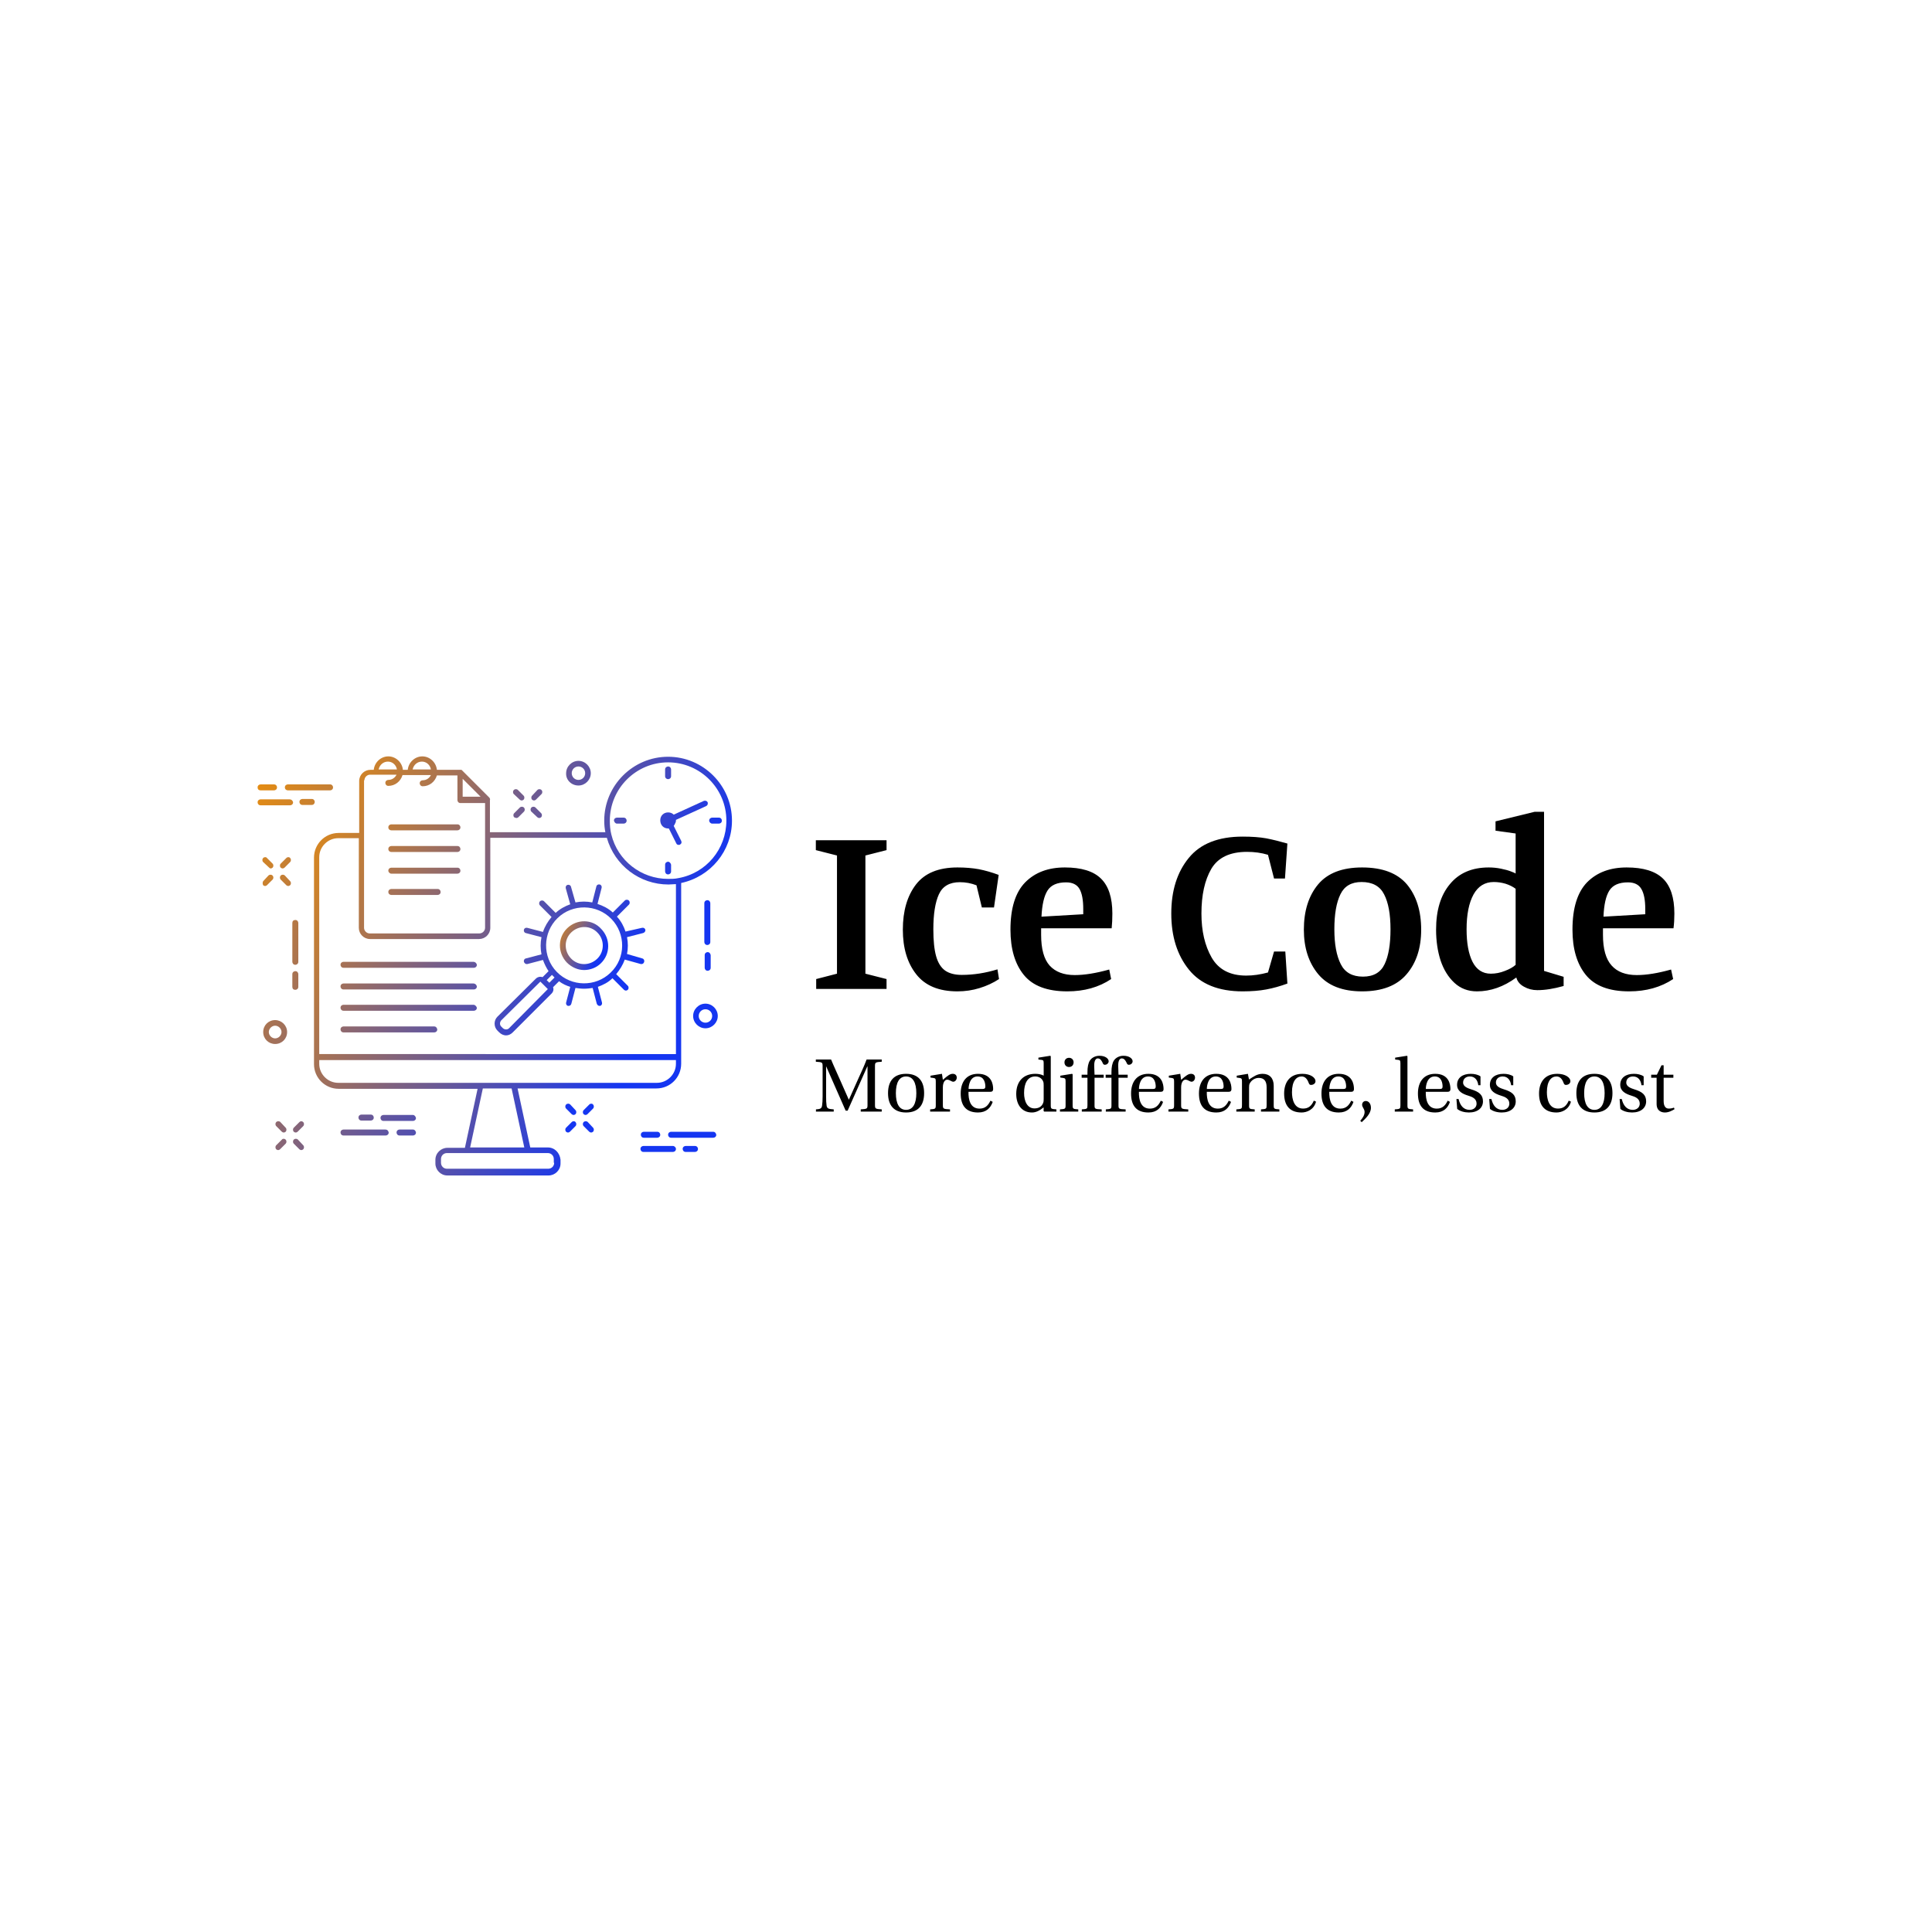<svg data-v-fde0c5aa="" xmlns="http://www.w3.org/2000/svg" viewBox="0 0 300 300" class="iconLeftSlogan"><!----><defs data-v-fde0c5aa=""><!----></defs><rect data-v-fde0c5aa="" fill="transparent" x="0" y="0" width="300px" height="300px" class="logo-background-square"></rect><defs data-v-fde0c5aa=""><!----></defs><g data-v-fde0c5aa="" id="d1022300-f98b-4e8b-83a2-3d0152dcea25" fill="#000000" transform="matrix(2.691,0,0,2.691,125.338,116.641)"><path d="M4.58 13.72L0.52 13.72L0.52 13.15L1.72 12.84L1.72 6.02L0.50 5.71L0.50 5.14L4.58 5.14L4.58 5.71L3.36 6.02L3.36 12.84L4.58 13.15L4.58 13.72ZM8.67 13.86L8.67 13.86Q7.06 13.86 6.29 12.87L6.29 12.87L6.29 12.87Q5.52 11.89 5.52 10.30L5.52 10.30L5.52 10.30Q5.52 8.68 6.28 7.69L6.28 7.69L6.28 7.69Q7.04 6.71 8.67 6.71L8.67 6.71L8.67 6.71Q9.34 6.71 9.90 6.81L9.90 6.81L9.90 6.81Q10.46 6.92 11.05 7.14L11.05 7.14L10.78 9.02L10.08 9.02L9.77 7.74L9.77 7.74Q9.31 7.56 8.81 7.56L8.81 7.56L8.81 7.56Q7.92 7.56 7.60 8.26L7.60 8.26L7.60 8.26Q7.28 8.96 7.28 10.28L7.28 10.28L7.28 10.28Q7.28 11.26 7.44 11.83L7.44 11.83L7.44 11.83Q7.60 12.40 7.96 12.66L7.96 12.66L7.96 12.66Q8.32 12.91 8.92 12.91L8.92 12.91L8.92 12.91Q9.94 12.91 10.98 12.59L10.98 12.59L11.07 13.15L11.07 13.15Q10.57 13.48 9.95 13.67L9.95 13.67L9.95 13.67Q9.34 13.86 8.67 13.86L8.67 13.86ZM15.01 13.86L15.01 13.86Q13.27 13.86 12.50 12.91L12.50 12.91L12.50 12.91Q11.73 11.96 11.73 10.30L11.73 10.30L11.73 10.30Q11.73 8.44 12.58 7.57L12.58 7.57L12.58 7.57Q13.43 6.71 14.87 6.71L14.87 6.71L14.87 6.71Q16.30 6.71 16.95 7.35L16.95 7.35L16.95 7.35Q17.61 7.99 17.61 9.37L17.61 9.37L17.61 9.37Q17.61 9.84 17.57 10.22L17.57 10.22L13.50 10.22L13.50 10.60L13.50 10.60Q13.50 11.82 13.99 12.37L13.99 12.37L13.99 12.37Q14.49 12.92 15.44 12.92L15.44 12.92L15.44 12.92Q16.28 12.92 17.43 12.60L17.43 12.60L17.54 13.15L17.54 13.15Q16.48 13.86 15.01 13.86L15.01 13.86ZM13.52 9.55L15.93 9.41L15.93 9.10L15.93 9.10Q15.93 8.34 15.72 7.96L15.72 7.96L15.72 7.96Q15.50 7.57 14.94 7.57L14.94 7.57L14.94 7.57Q14.17 7.57 13.87 8.04L13.87 8.04L13.87 8.04Q13.57 8.51 13.52 9.55L13.52 9.55ZM27.71 13.41L27.71 13.41Q27.08 13.64 26.49 13.75L26.49 13.75L26.49 13.75Q25.90 13.86 25.13 13.86L25.13 13.86L25.13 13.86Q23.04 13.86 22.03 12.61L22.03 12.61L22.03 12.61Q21.01 11.35 21.01 9.37L21.01 9.37L21.01 9.37Q21.01 7.39 22.02 6.16L22.02 6.16L22.02 6.16Q23.02 4.93 25.13 4.93L25.13 4.93L25.13 4.93Q25.93 4.93 26.49 5.03L26.49 5.03L26.49 5.03Q27.05 5.14 27.71 5.33L27.71 5.33L27.57 7.35L26.94 7.35L26.59 5.98L26.59 5.98Q26.03 5.81 25.38 5.81L25.38 5.81L25.38 5.81Q23.90 5.81 23.32 6.79L23.32 6.79L23.32 6.79Q22.75 7.77 22.75 9.37L22.75 9.37L22.75 9.37Q22.75 10.88 23.34 11.91L23.34 11.91L23.34 11.91Q23.94 12.95 25.33 12.95L25.33 12.95L25.33 12.95Q25.94 12.95 26.59 12.77L26.59 12.77L26.94 11.56L27.59 11.56L27.71 13.41ZM32.02 6.71L32.02 6.71Q33.78 6.71 34.61 7.69L34.61 7.69L34.61 7.69Q35.43 8.68 35.43 10.30L35.43 10.30L35.43 10.30Q35.43 11.89 34.59 12.87L34.59 12.87L34.59 12.87Q33.75 13.86 32.02 13.86L32.02 13.86L32.02 13.86Q30.32 13.86 29.49 12.87L29.49 12.87L29.49 12.87Q28.66 11.87 28.66 10.30L28.66 10.30L28.66 10.30Q28.66 8.68 29.48 7.69L29.48 7.69L29.48 7.69Q30.30 6.71 32.02 6.71L32.02 6.71ZM33.66 10.28L33.66 10.28Q33.66 8.97 33.29 8.26L33.29 8.26L33.29 8.26Q32.93 7.55 31.99 7.55L31.99 7.55L31.99 7.55Q31.11 7.55 30.77 8.26L30.77 8.26L30.77 8.26Q30.42 8.97 30.42 10.28L30.42 10.28L30.42 10.28Q30.42 11.56 30.79 12.29L30.79 12.29L30.79 12.29Q31.15 13.01 32.07 13.01L32.07 13.01L32.07 13.01Q32.98 13.01 33.32 12.29L33.32 12.29L33.32 12.29Q33.66 11.58 33.66 10.28L33.66 10.28ZM40.92 13.06L40.92 13.06Q39.83 13.86 38.65 13.86L38.65 13.86L38.65 13.86Q37.88 13.86 37.35 13.37L37.35 13.37L37.35 13.37Q36.82 12.88 36.55 12.08L36.55 12.08L36.55 12.08Q36.29 11.27 36.29 10.30L36.29 10.30L36.29 10.30Q36.29 8.62 37.09 7.67L37.09 7.67L37.09 7.67Q37.88 6.71 39.33 6.71L39.33 6.71L39.33 6.71Q39.69 6.71 40.03 6.78L40.03 6.78L40.03 6.78Q40.38 6.85 40.61 6.94L40.61 6.94L40.61 6.94Q40.85 7.03 40.88 7.06L40.88 7.06L40.88 4.75L39.72 4.59L39.72 4.05L41.97 3.50L42.52 3.50L42.52 12.68L43.65 13.02L43.65 13.55L43.65 13.55Q42.80 13.79 42.13 13.79L42.13 13.79L42.13 13.79Q41.71 13.79 41.36 13.59L41.36 13.59L41.36 13.59Q41.01 13.40 40.92 13.06L40.92 13.06ZM39.45 12.84L39.45 12.84Q39.86 12.84 40.26 12.68L40.26 12.68L40.26 12.68Q40.66 12.53 40.88 12.33L40.88 12.33L40.88 7.94L40.88 7.94Q40.64 7.76 40.30 7.65L40.30 7.65L40.30 7.65Q39.96 7.55 39.62 7.55L39.62 7.55L39.62 7.55Q38.85 7.55 38.45 8.27L38.45 8.27L38.45 8.27Q38.05 9.00 38.05 10.28L38.05 10.28L38.05 10.28Q38.05 11.47 38.39 12.15L38.39 12.15L38.39 12.15Q38.74 12.84 39.45 12.84L39.45 12.84ZM47.43 13.86L47.43 13.86Q45.70 13.86 44.93 12.91L44.93 12.91L44.93 12.91Q44.16 11.96 44.16 10.30L44.16 10.30L44.16 10.30Q44.16 8.44 45.00 7.57L45.00 7.57L45.00 7.57Q45.85 6.71 47.29 6.71L47.29 6.71L47.29 6.71Q48.72 6.71 49.38 7.35L49.38 7.35L49.38 7.35Q50.04 7.99 50.04 9.37L50.04 9.37L50.04 9.37Q50.04 9.84 49.99 10.22L49.99 10.22L45.92 10.22L45.92 10.60L45.92 10.60Q45.92 11.82 46.42 12.37L46.42 12.37L46.42 12.37Q46.91 12.92 47.87 12.92L47.87 12.92L47.87 12.92Q48.71 12.92 49.85 12.60L49.85 12.60L49.97 13.15L49.97 13.15Q48.90 13.86 47.43 13.86L47.43 13.86ZM45.95 9.55L48.36 9.41L48.36 9.10L48.36 9.10Q48.36 8.34 48.14 7.96L48.14 7.96L48.14 7.96Q47.92 7.57 47.36 7.57L47.36 7.57L47.36 7.57Q46.59 7.57 46.29 8.04L46.29 8.04L46.29 8.04Q45.99 8.51 45.95 9.55L45.95 9.55Z"></path></g><defs data-v-fde0c5aa=""><linearGradient data-v-fde0c5aa="" gradientTransform="rotate(25)" id="0189be50-e1e1-4e80-856d-93306cda4c78" x1="0%" y1="0%" x2="100%" y2="0%"><stop data-v-fde0c5aa="" offset="0%" stop-color="#E98E0D" stop-opacity="1"></stop><stop data-v-fde0c5aa="" offset="100%" stop-color="#1536F1" stop-opacity="1"></stop></linearGradient></defs><g data-v-fde0c5aa="" id="a4b1700d-f5bd-4430-add1-41976ac97ab3" stroke="none" fill="url(#0189be50-e1e1-4e80-856d-93306cda4c78)" transform="matrix(0.58,0,0,0.58,39.71,112.752)"><path d="M9.8 52.7v10.4c0 .4.3.8.8.8.4 0 .8-.3.8-.8V52.7c0-.4-.3-.8-.8-.8s-.8.3-.8.8zM10.6 70.6c.4 0 .8-.3.8-.8v-3.4c0-.4-.3-.8-.8-.8-.4 0-.8.3-.8.8v3.4c0 .5.3.8.8.8zM121.7 47.4c0-.4-.3-.8-.8-.8-.4 0-.8.3-.8.8v10.4c0 .4.3.8.8.8.4 0 .8-.3.8-.8V47.4zM121 60.5c-.4 0-.8.3-.8.8v3.4c0 .4.3.8.8.8.4 0 .8-.3.8-.8v-3.4c-.1-.5-.4-.8-.8-.8zM6.6 106c-.3-.3-.8-.3-1.1 0-.3.3-.3.8 0 1.1l1.5 1.5c.1.1.3.2.5.2s.4-.1.5-.2c.3-.3.3-.8 0-1.1L6.6 106zM11.3 110.7c-.3-.3-.8-.3-1.1 0-.3.3-.3.8 0 1.1l1.5 1.5c.1.1.3.2.5.2s.4-.1.5-.2c.3-.3.3-.8 0-1.1l-1.4-1.5zM7 110.7l-1.5 1.5c-.3.3-.3.8 0 1.1.1.1.3.2.5.2s.4-.1.5-.2l1.5-1.5c.3-.3.3-.8 0-1.1-.3-.3-.8-.3-1 0zM11.7 106l-1.5 1.5c-.3.3-.3.8 0 1.1.1.1.3.2.5.2s.4-.1.5-.2l1.5-1.5c.3-.3.3-.8 0-1.1-.3-.3-.7-.3-1 0zM84.2 101.3c-.3-.3-.8-.3-1.1 0-.3.3-.3.8 0 1.1l1.5 1.5c.1.1.3.2.5.2s.4-.1.5-.2c.3-.3.3-.8 0-1.1l-1.4-1.5zM88.9 106c-.3-.3-.8-.3-1.1 0-.3.3-.3.8 0 1.1l1.5 1.5c.1.1.3.2.5.2s.4-.1.5-.2c.3-.3.3-.8 0-1.1l-1.4-1.5zM84.6 106l-1.5 1.5c-.3.3-.3.8 0 1.1.1.1.3.2.5.2s.4-.1.5-.2l1.5-1.5c.3-.3.3-.8 0-1.1-.2-.3-.7-.3-1 0zM89.3 101.3l-1.5 1.5c-.3.3-.3.8 0 1.1.1.1.3.2.5.2s.4-.1.5-.2l1.5-1.5c.3-.3.3-.8 0-1.1-.2-.3-.7-.3-1 0zM70.7 19.7c.1.1.3.2.5.2s.4-.1.5-.2c.3-.3.3-.8 0-1.1l-1.5-1.5c-.3-.3-.8-.3-1.1 0-.3.3-.3.8 0 1.1l1.6 1.5zM75.4 24.4c.1.1.3.2.5.2s.4-.1.5-.2c.3-.3.3-.8 0-1.1l-1.5-1.5c-.3-.3-.8-.3-1.1 0-.3.3-.3.8 0 1.1l1.6 1.5zM69.8 24.6c.2 0 .4-.1.5-.2l1.5-1.5c.3-.3.3-.8 0-1.1-.3-.3-.8-.3-1.1 0l-1.5 1.5c-.3.3-.3.8 0 1.1.2.1.4.2.6.2zM74.5 19.9c.2 0 .4-.1.5-.2l1.5-1.5c.3-.3.3-.8 0-1.1-.3-.3-.8-.3-1.1 0L74 18.6c-.3.3-.3.8 0 1.1.1.1.3.2.5.2zM3.5 37.8c.2.2.3.3.5.3s.4-.1.5-.2c.3-.3.3-.8 0-1.1L3 35.3c-.2-.3-.7-.3-1 0-.3.3-.3.8 0 1.1l1.5 1.4zM7.8 40c-.3-.3-.8-.3-1.1 0-.3.3-.3.8 0 1.1l1.5 1.5c.1.1.3.2.5.2s.4-.1.5-.2c.3-.3.3-.8 0-1.1L7.8 40zM2 42.6c.1.1.3.2.5.2s.4-.1.5-.2l1.5-1.5c.3-.3.3-.8 0-1.1-.3-.3-.8-.3-1.1 0L2 41.5c-.2.3-.2.8 0 1.1zM8.2 35.3l-1.5 1.5c-.3.3-.3.8 0 1.1.1.1.3.2.5.2s.4-.1.5-.2l1.5-1.5c.3-.3.3-.8 0-1.1-.2-.3-.7-.3-1 0zM120.4 74.3c-1.8 0-3.3 1.5-3.3 3.3 0 1.8 1.5 3.3 3.3 3.3 1.8 0 3.3-1.5 3.3-3.3 0-1.8-1.5-3.3-3.3-3.3zm0 5.1c-1 0-1.8-.8-1.8-1.8s.8-1.8 1.8-1.8 1.8.8 1.8 1.8-.8 1.8-1.8 1.8zM86.4 15.9c1.8 0 3.3-1.5 3.3-3.3 0-1.8-1.5-3.3-3.3-3.3-1.8 0-3.3 1.5-3.3 3.3-.1 1.8 1.4 3.3 3.3 3.3zm0-5.1c1 0 1.8.8 1.8 1.8s-.8 1.8-1.8 1.8-1.8-.8-1.8-1.8.8-1.8 1.8-1.8zM5.2 78.7c-1.8 0-3.2 1.4-3.2 3.2s1.4 3.2 3.2 3.2c1.8 0 3.2-1.4 3.2-3.2s-1.5-3.2-3.2-3.2zm0 4.9c-.9 0-1.7-.8-1.7-1.7 0-.9.8-1.7 1.7-1.7.9 0 1.7.8 1.7 1.7 0 .9-.8 1.7-1.7 1.7zM122.5 108.6h-11.3c-.4 0-.8.3-.8.8 0 .4.3.8.8.8h11.3c.4 0 .8-.3.8-.8-.1-.5-.4-.8-.8-.8zM103.9 108.6c-.4 0-.8.3-.8.8 0 .4.3.8.8.8h3.6c.4 0 .8-.3.8-.8 0-.4-.3-.8-.8-.8h-3.6zM111.7 112.4h-7.9c-.4 0-.8.3-.8.8 0 .4.3.8.8.8h7.9c.4 0 .8-.3.8-.8 0-.4-.4-.8-.8-.8zM117.6 112.4h-2.5c-.4 0-.8.3-.8.8 0 .4.3.8.8.8h2.5c.4 0 .8-.3.8-.8 0-.4-.3-.8-.8-.8zM8.6 17.2h11.3c.4 0 .8-.3.8-.8 0-.4-.3-.8-.8-.8H8.6c-.4 0-.8.3-.8.8s.4.8.8.8zM1.3 17.2h3.6c.4 0 .8-.3.8-.8 0-.4-.3-.8-.8-.8H1.3c-.4 0-.8.3-.8.8s.3.8.8.8zM9.1 19.6H1.3c-.4 0-.8.3-.8.8 0 .4.3.8.8.8h7.9c.4 0 .8-.3.8-.8-.1-.5-.5-.8-.9-.8zM15.8 20.3c0-.4-.3-.8-.8-.8h-2.5c-.4 0-.8.3-.8.8 0 .4.3.8.8.8H15c.5 0 .8-.4.8-.8zM34.7 108H23.5c-.4 0-.8.3-.8.8 0 .4.3.8.8.8h11.3c.4 0 .8-.3.8-.8-.1-.5-.4-.8-.9-.8zM42.1 108h-3.6c-.4 0-.8.3-.8.8 0 .4.3.8.8.8h3.6c.4 0 .8-.3.8-.8-.1-.5-.4-.8-.8-.8zM42.1 104.1h-7.9c-.4 0-.8.3-.8.8 0 .4.3.8.8.8h7.9c.4 0 .8-.3.8-.8-.1-.4-.4-.8-.8-.8zM30.8 105.6c.4 0 .8-.3.8-.8 0-.4-.3-.8-.8-.8h-2.5c-.4 0-.8.3-.8.8 0 .4.3.8.8.8h2.5z"></path><path d="M78.2 112.8h-4.7L70.1 97h37.2c3.7 0 6.6-3 6.6-6.6V42c7.9-1.7 13.6-8.6 13.6-16.7 0-9.4-7.7-17.1-17.1-17.1-9.4 0-17.1 7.7-17.1 17.1 0 1.1.1 2.1.3 3.1H62.7v-8.5-.1c.1-.2 0-.5-.2-.7l-7.3-7.3c-.1-.1-.1-.1-.2-.1h-6.5c-.2-2-1.9-3.6-3.9-3.6s-3.7 1.6-3.9 3.6h-1.3c-.2-2-1.9-3.6-3.9-3.6s-3.7 1.6-3.9 3.6h-.9c-1.6 0-3 1.3-3 3v13.9h-5.5c-3.7 0-6.6 3-6.6 6.6v55.3c0 3.7 3 6.6 6.6 6.6h37.2L56 112.9h-4.7c-1.7 0-3.2 1.4-3.2 3.2v1c0 1.7 1.4 3.2 3.2 3.2h27.1c1.7 0 3.2-1.4 3.2-3.2v-1c-.2-1.9-1.6-3.3-3.4-3.3zM110.4 9.7c8.6 0 15.6 7 15.6 15.6 0 7.6-5.4 14.1-12.9 15.4-.9.2-1.8.2-2.7.2-7.2 0-13.5-4.9-15.2-11.9-.3-1.2-.4-2.4-.4-3.7 0-8.6 7-15.6 15.6-15.6zm-55 4.4l4.8 4.8h-4.8v-4.8zM44.5 9.5c1.2 0 2.2.9 2.4 2.1H42c.3-1.3 1.3-2.1 2.5-2.1zm-9.1 0c1.2 0 2.2.9 2.4 2.1h-4.9c.3-1.3 1.3-2.1 2.5-2.1zm-6.3 5c0-.8.7-1.5 1.5-1.5h7.1c-.4.8-1.2 1.4-2.2 1.4-.4 0-.8.3-.8.8 0 .4.3.8.8.8 1.8 0 3.3-1.2 3.8-2.9h7.6c-.4.8-1.2 1.4-2.2 1.4-.4 0-.8.3-.8.8 0 .4.3.8.8.8 1.8 0 3.3-1.2 3.8-2.9H54v6.6c0 .4.3.8.8.8h6.6V54c0 .8-.7 1.5-1.5 1.5H30.5c-.8 0-1.5-.7-1.5-1.5V14.5zM17 35.1c0-2.8 2.3-5.1 5.1-5.1h5.5v24c0 1.6 1.3 3 3 3h29.2c1.6 0 3-1.3 3-3V29.9H94c2.1 7.4 8.8 12.5 16.5 12.5.7 0 1.3-.1 2-.1v45.5H17V35.1zm5.1 60.4c-2.8 0-5.1-2.3-5.1-5.1v-1h95.5v1c0 2.8-2.3 5.1-5.1 5.1H22.1zM60.8 97h7.7l3.4 15.8H57.4L60.8 97zm19.1 19.9c0 .9-.7 1.6-1.6 1.6H51.2c-.9 0-1.6-.7-1.6-1.6v-1c0-.9.7-1.6 1.6-1.6h27c.9 0 1.6.7 1.6 1.6v1z"></path><path d="M83.4 54.1c-2.6 2.5-2.6 6.6-.1 9.2 1.3 1.3 3 2 4.6 2 1.6 0 3.3-.6 4.5-1.8 2.6-2.5 2.6-6.6.1-9.2-2.4-2.7-6.5-2.7-9.1-.2zm8 8.2c-2 1.9-5.1 1.9-7-.1-1.9-2-1.9-5.1.1-7 2-1.9 5.1-1.9 7 .1 1.9 1.9 1.9 5.1-.1 7z"></path><path d="M104.3 54.5c-.1-.4-.5-.6-.9-.5L99 55c-.5-1.5-1.2-2.8-2.3-4l3.2-3.2c.3-.3.3-.8 0-1.1-.3-.3-.8-.3-1.1 0l-3.2 3.2c-1.2-1.1-2.6-1.8-4.1-2.3l1.1-4.3c.1-.4-.1-.8-.5-.9-.4-.1-.8.1-.9.5l-1.1 4.3c-1.5-.3-3-.3-4.5 0L84.4 43c-.1-.4-.5-.6-.9-.5-.4.1-.6.5-.5.9l1.2 4.3c-1.4.5-2.7 1.2-3.9 2.3l-3.1-3.1c-.3-.3-.8-.3-1.1 0-.3.3-.3.8 0 1.1l3.1 3.1c-1 1.2-1.8 2.5-2.3 4L72.7 54c-.4-.1-.8.1-.9.5-.1.4.1.8.5.9l4.2 1.1c-.3 1.5-.3 3.1 0 4.6l-4.2 1.1c-.4.1-.6.5-.5.9.1.3.4.6.7.6h.2l4.2-1.1c.4 1.1.9 2.1 1.5 3l-1.6 1.6c-.6-.2-1.2-.1-1.7.3L64.7 77.8c-1 1-1 2.7 0 3.7l.5.5c.5.5 1.2.8 1.8.8.7 0 1.3-.3 1.8-.8l10.4-10.4c.3-.3.5-.7.5-1.1 0-.2 0-.4-.1-.6l1.6-1.6c.9.7 2 1.2 3 1.5L83.1 74c-.1.4.1.8.5.9h.2c.3 0 .6-.2.7-.6l1.1-4.2c.7.1 1.5.2 2.3.2.8 0 1.6-.1 2.3-.2l1.1 4.2c.1.3.4.6.7.6h.2c.4-.1.6-.5.5-.9l-1.1-4.2c1.4-.5 2.8-1.2 3.9-2.3l3.1 3.1c.1.1.3.2.5.2s.4-.1.5-.2c.3-.3.3-.8 0-1.1l-3.1-3.1c1-1.2 1.8-2.5 2.3-3.9l4.3 1.2h.2c.3 0 .6-.2.7-.6.1-.4-.1-.8-.5-.9L99.4 61c.3-1.5.3-3 0-4.5l4.3-1.1c.4-.1.7-.5.6-.9zM67.8 80.9c-.4.4-1.1.4-1.6 0l-.5-.5c-.4-.4-.4-1.1 0-1.6l10.5-10.4 2 2-10.4 10.5zm10.8-12.2l-.7-.7 1.4-1.4.7.7-1.4 1.4zM95 66c-4 3.9-10.5 3.8-14.4-.2-3.9-4-3.8-10.5.2-14.4 4-3.9 10.5-3.8 14.4.2 3.9 4 3.9 10.5-.2 14.4zM110.4 27.4h.2l2 4c.1.3.4.4.7.4.1 0 .2 0 .3-.1.4-.2.5-.6.3-1l-2-4 .1-.1c0-.1.1-.1.1-.2.1-.1.1-.2.2-.4 0-.1.1-.1.1-.2.1-.2.1-.4.1-.6v-.1l8.1-3.7c.4-.2.5-.6.4-1-.2-.4-.6-.5-1-.4l-8.1 3.7c-.4-.4-.9-.6-1.5-.6-1.2 0-2.1.9-2.1 2.1 0 1.3.9 2.2 2.1 2.2zM110.4 14.2c.4 0 .8-.3.8-.8v-1.8c0-.4-.3-.8-.8-.8-.4 0-.8.3-.8.8v1.8c0 .5.4.8.8.8zM96.7 26.1h1.8c.4 0 .8-.3.8-.8 0-.4-.3-.8-.8-.8h-1.8c-.4 0-.8.3-.8.8.1.4.4.8.8.8zM110.4 36.3c-.4 0-.8.3-.8.8v1.8c0 .4.3.8.8.8.4 0 .8-.3.8-.8v-1.8c-.1-.4-.4-.8-.8-.8zM122.2 26.1h1.8c.4 0 .8-.3.8-.8 0-.4-.3-.8-.8-.8h-1.8c-.4 0-.8.3-.8.8 0 .4.4.8.8.8zM58.3 63.1H23.5c-.4 0-.8.3-.8.8 0 .4.3.8.8.8h34.9c.4 0 .8-.3.8-.8-.1-.5-.5-.8-.9-.8zM58.3 68.9H23.5c-.4 0-.8.3-.8.8 0 .4.3.8.8.8h34.9c.4 0 .8-.3.8-.8-.1-.5-.5-.8-.9-.8zM58.3 74.6H23.5c-.4 0-.8.3-.8.8 0 .4.3.8.8.8h34.9c.4 0 .8-.3.8-.8-.1-.4-.5-.8-.9-.8zM47.8 80.4H23.5c-.4 0-.8.3-.8.8 0 .4.3.8.8.8h24.3c.4 0 .8-.3.8-.8-.1-.5-.4-.8-.8-.8zM36.3 27.9H54c.4 0 .8-.3.8-.8 0-.4-.3-.8-.8-.8H36.3c-.4 0-.8.3-.8.8s.4.8.8.8zM36.3 33.7H54c.4 0 .8-.3.8-.8 0-.4-.3-.8-.8-.8H36.3c-.4 0-.8.3-.8.8s.4.8.8.8zM36.3 39.5H54c.4 0 .8-.3.8-.8 0-.4-.3-.8-.8-.8H36.3c-.4 0-.8.3-.8.8 0 .4.4.8.8.8zM36.3 45.2h12.4c.4 0 .8-.3.8-.8 0-.4-.3-.8-.8-.8H36.3c-.4 0-.8.3-.8.8s.4.8.8.8z"></path></g><defs data-v-fde0c5aa=""><!----></defs><g data-v-fde0c5aa="" id="098aaff9-6424-4d00-ad52-dad52827cdbf" fill="#000000" transform="matrix(0.834,0,0,0.834,126.3,163.848)"><path d="M0.48 10.50L3.79 10.50L3.79 10.09C2.88 10.02 2.55 9.98 2.46 9.39C2.39 8.93 2.37 8.40 2.37 7.66L2.37 2.10L2.39 2.10L6.01 10.33L6.38 10.33L10.04 2.10L10.08 2.10L10.08 9.20C10.08 9.98 10.05 10.01 8.82 10.09L8.82 10.50L12.73 10.50L12.73 10.09C11.51 10.01 11.47 9.98 11.47 9.20L11.47 2.11C11.47 1.33 11.51 1.30 12.73 1.22L12.73 0.81L9.91 0.81C9.44 2.06 8.86 3.29 8.30 4.52L6.62 8.27L6.59 8.27L4.94 4.54C4.40 3.29 3.81 2.06 3.30 0.81L0.46 0.81L0.46 1.22C1.69 1.30 1.72 1.33 1.72 2.11L1.72 7.66C1.72 8.40 1.69 8.93 1.62 9.39C1.54 9.98 1.20 10.04 0.48 10.09ZM13.90 7.07C13.90 9.34 15.01 10.67 17.26 10.67C19.52 10.67 20.62 9.34 20.62 7.07C20.62 4.80 19.52 3.47 17.26 3.47C15.01 3.47 13.90 4.80 13.90 7.07ZM15.36 7.07C15.36 5.14 15.97 3.96 17.26 3.96C18.55 3.96 19.17 5.14 19.17 7.07C19.17 9.00 18.55 10.18 17.26 10.18C15.97 10.18 15.36 9.00 15.36 7.07ZM21.74 10.50L25.44 10.50L25.44 10.09C24.19 10.02 24.11 10.00 24.11 9.28L24.11 6.01C24.11 4.93 24.58 4.56 24.91 4.56C25.13 4.56 25.37 4.65 25.77 4.87C25.87 4.93 25.98 4.94 26.05 4.94C26.39 4.94 26.70 4.59 26.70 4.16C26.70 3.85 26.50 3.47 25.96 3.47C25.45 3.47 25.03 3.78 24.11 4.59L23.94 3.47L21.81 3.82L21.81 4.17L22.34 4.24C22.71 4.30 22.79 4.37 22.79 4.87L22.79 9.28C22.79 10.00 22.72 10.02 21.74 10.09ZM27.43 7.13C27.43 9.34 28.38 10.67 30.66 10.67C32.21 10.67 33.01 9.80 33.39 8.69L32.97 8.47C32.58 9.28 32.05 9.95 30.94 9.95C29.20 9.95 28.85 8.27 28.88 6.82L32.91 6.82C33.21 6.82 33.47 6.75 33.47 6.29C33.47 5.46 33.21 3.47 30.65 3.47C28.46 3.47 27.43 5.03 27.43 7.13ZM28.90 6.29C28.90 5.71 29.11 3.96 30.56 3.96C31.86 3.96 32.02 5.29 32.02 5.84C32.02 6.10 31.93 6.29 31.54 6.29ZM37.77 7.21C37.77 9.28 38.85 10.67 40.70 10.67C41.45 10.67 42.11 10.33 42.87 9.72L42.87 10.40L42.98 10.50L45.25 10.50L45.25 10.09C44.25 10.02 44.20 10.00 44.20 9.28L44.20 0.20L44.10 0.11L41.90 0.46L41.90 0.81L42.43 0.87C42.80 0.91 42.88 0.98 42.88 1.51L42.88 3.81C42.49 3.60 41.97 3.47 41.33 3.47C40.18 3.47 39.33 3.84 38.74 4.44C38.14 5.07 37.77 5.99 37.77 7.21ZM39.23 7.04C39.23 5.22 39.89 3.96 41.31 3.96C41.97 3.96 42.50 4.27 42.76 4.84C42.87 5.08 42.88 5.28 42.88 5.66L42.88 8.12C42.88 8.43 42.87 8.67 42.78 8.90C42.50 9.63 41.89 9.91 41.16 9.91C39.87 9.91 39.23 8.65 39.23 7.04ZM46.75 1.34C46.75 1.85 47.10 2.20 47.60 2.20C48.10 2.20 48.45 1.85 48.45 1.34C48.45 0.84 48.10 0.49 47.60 0.49C47.10 0.49 46.75 0.84 46.75 1.34ZM45.91 10.50L49.32 10.50L49.32 10.09C48.33 10.02 48.27 10.00 48.27 9.28L48.27 3.56L48.17 3.47L45.98 3.82L45.98 4.17L46.51 4.24C46.87 4.30 46.96 4.37 46.96 4.87L46.96 9.28C46.96 10.00 46.91 10.02 45.91 10.09ZM49.95 4.20L51.03 4.20L51.03 9.28C51.03 10.00 50.99 10.02 49.98 10.09L49.98 10.50L53.68 10.50L53.68 10.09C52.40 10.04 52.35 10.01 52.35 9.30L52.35 4.20L54.05 4.20L54.05 3.64L52.35 3.64L52.29 2.07C52.25 0.74 52.74 0.60 52.96 0.60C53.26 0.60 53.56 0.74 53.91 1.55C53.98 1.69 54.08 1.79 54.29 1.79C54.57 1.79 54.98 1.55 54.98 1.13C54.98 0.67 54.39 0.11 53.27 0.11C52.50 0.11 51.84 0.46 51.49 0.99C51.17 1.48 51.03 2.23 51.03 3.15L51.03 3.64L49.95 3.64ZM54.42 4.20L55.50 4.20L55.50 9.28C55.50 10.00 55.45 10.02 54.45 10.09L54.45 10.50L58.14 10.50L58.14 10.09C56.87 10.04 56.81 10.01 56.81 9.30L56.81 4.20L58.52 4.20L58.52 3.64L56.81 3.64L56.76 2.07C56.71 0.74 57.20 0.60 57.43 0.60C57.72 0.60 58.03 0.74 58.38 1.55C58.45 1.69 58.55 1.79 58.76 1.79C59.04 1.79 59.44 1.55 59.44 1.13C59.44 0.67 58.86 0.11 57.74 0.11C56.97 0.11 56.31 0.46 55.96 0.99C55.64 1.48 55.50 2.23 55.50 3.15L55.50 3.64L54.42 3.64ZM59.15 7.13C59.15 9.34 60.10 10.67 62.38 10.67C63.94 10.67 64.74 9.80 65.11 8.69L64.69 8.47C64.30 9.28 63.77 9.95 62.66 9.95C60.93 9.95 60.58 8.27 60.61 6.82L64.64 6.82C64.93 6.82 65.20 6.75 65.20 6.29C65.20 5.46 64.93 3.47 62.37 3.47C60.19 3.47 59.15 5.03 59.15 7.13ZM60.62 6.29C60.62 5.71 60.83 3.96 62.29 3.96C63.59 3.96 63.74 5.29 63.74 5.84C63.74 6.10 63.66 6.29 63.27 6.29ZM66.11 10.50L69.80 10.50L69.80 10.09C68.56 10.02 68.47 10.00 68.47 9.28L68.47 6.01C68.47 4.93 68.95 4.56 69.27 4.56C69.50 4.56 69.73 4.65 70.14 4.87C70.24 4.93 70.35 4.94 70.42 4.94C70.76 4.94 71.06 4.59 71.06 4.16C71.06 3.85 70.87 3.47 70.32 3.47C69.82 3.47 69.40 3.78 68.47 4.59L68.31 3.47L66.18 3.82L66.18 4.17L66.71 4.24C67.07 4.30 67.16 4.37 67.16 4.87L67.16 9.28C67.16 10.00 67.09 10.02 66.11 10.09ZM71.79 7.13C71.79 9.34 72.74 10.67 75.03 10.67C76.58 10.67 77.38 9.80 77.76 8.69L77.34 8.47C76.94 9.28 76.41 9.95 75.31 9.95C73.57 9.95 73.22 8.27 73.25 6.82L77.28 6.82C77.57 6.82 77.84 6.75 77.84 6.29C77.84 5.46 77.57 3.47 75.01 3.47C72.83 3.47 71.79 5.03 71.79 7.13ZM73.26 6.29C73.26 5.71 73.47 3.96 74.93 3.96C76.23 3.96 76.38 5.29 76.38 5.84C76.38 6.10 76.30 6.29 75.91 6.29ZM78.75 10.50L82.17 10.50L82.17 10.09C81.17 10.02 81.12 10.00 81.12 9.28L81.12 6.01C81.12 5.66 81.14 5.46 81.26 5.24C81.55 4.69 82.18 4.23 82.92 4.23C83.87 4.23 84.39 4.76 84.39 5.98L84.39 9.28C84.39 10.00 84.35 10.02 83.34 10.09L83.34 10.50L86.76 10.50L86.76 10.09C85.76 10.02 85.71 10.00 85.71 9.28L85.71 5.70C85.71 4.28 84.94 3.47 83.65 3.47C82.61 3.47 81.97 3.98 81.10 4.54L80.91 3.47L78.82 3.82L78.82 4.17L79.35 4.24C79.72 4.30 79.80 4.37 79.80 4.87L79.80 9.28C79.80 10.00 79.76 10.02 78.75 10.09ZM87.65 7.14C87.65 9.48 88.80 10.67 90.90 10.67C91.88 10.67 93.20 10.15 93.59 8.65L93.18 8.46C92.75 9.44 92.19 9.94 91.17 9.94C89.50 9.94 89.11 8.20 89.11 6.89C89.11 4.80 89.94 3.96 90.90 3.96C91.55 3.96 91.95 4.42 92.23 5.18C92.32 5.40 92.40 5.54 92.67 5.54C92.95 5.54 93.49 5.36 93.49 4.83C93.49 4.19 92.57 3.47 91.06 3.47C88.51 3.47 87.65 5.28 87.65 7.14ZM94.60 7.13C94.60 9.34 95.55 10.67 97.83 10.67C99.39 10.67 100.18 9.80 100.56 8.69L100.14 8.47C99.75 9.28 99.22 9.95 98.11 9.95C96.38 9.95 96.03 8.27 96.05 6.82L100.09 6.82C100.38 6.82 100.65 6.75 100.65 6.29C100.65 5.46 100.38 3.47 97.82 3.47C95.63 3.47 94.60 5.03 94.60 7.13ZM96.07 6.29C96.07 5.71 96.28 3.96 97.73 3.96C99.04 3.96 99.19 5.29 99.19 5.84C99.19 6.10 99.11 6.29 98.71 6.29ZM101.82 12.21L102.09 12.47C102.79 11.82 103.81 10.89 103.81 9.79C103.81 9.04 103.39 8.53 102.86 8.53C102.42 8.53 102.17 8.86 102.17 9.23C102.17 9.73 102.63 9.98 102.63 10.58C102.63 11.16 102.27 11.72 101.82 12.21ZM108.25 10.50L111.66 10.50L111.66 10.09C110.67 10.02 110.61 10.00 110.61 9.28L110.61 0.20L110.52 0.11L108.32 0.46L108.32 0.81L108.85 0.87C109.21 0.91 109.30 0.98 109.30 1.51L109.30 9.28C109.30 10.00 109.26 10.02 108.25 10.09ZM112.56 7.13C112.56 9.34 113.51 10.67 115.79 10.67C117.35 10.67 118.15 9.80 118.52 8.69L118.10 8.47C117.71 9.28 117.18 9.95 116.07 9.95C114.34 9.95 113.99 8.27 114.02 6.82L118.05 6.82C118.34 6.82 118.61 6.75 118.61 6.29C118.61 5.46 118.34 3.47 115.78 3.47C113.60 3.47 112.56 5.03 112.56 7.13ZM114.03 6.29C114.03 5.71 114.24 3.96 115.70 3.96C117.00 3.96 117.15 5.29 117.15 5.84C117.15 6.10 117.07 6.29 116.68 6.29ZM119.73 8.16L119.87 10.00C120.37 10.44 121.23 10.67 122.05 10.67C123.72 10.67 124.67 9.79 124.67 8.60C124.67 7.36 123.91 6.80 122.47 6.36C121.90 6.17 120.97 5.88 120.97 5.10C120.97 4.37 121.53 3.96 122.23 3.96C123.23 3.96 123.70 4.73 123.80 5.59L124.21 5.59L124.21 3.95C123.75 3.61 123.03 3.47 122.40 3.47C120.89 3.47 119.85 4.19 119.85 5.52C119.85 6.68 120.81 7.20 121.97 7.55C122.60 7.74 123.48 8.06 123.48 9.02C123.48 9.73 122.92 10.18 122.18 10.18C121.04 10.18 120.41 9.35 120.13 8.16ZM125.83 8.16L125.97 10.00C126.48 10.44 127.33 10.67 128.16 10.67C129.82 10.67 130.77 9.79 130.77 8.60C130.77 7.36 130.02 6.80 128.58 6.36C128.00 6.17 127.08 5.88 127.08 5.10C127.08 4.37 127.64 3.96 128.34 3.96C129.33 3.96 129.81 4.73 129.91 5.59L130.31 5.59L130.31 3.95C129.85 3.61 129.14 3.47 128.51 3.47C126.99 3.47 125.96 4.19 125.96 5.52C125.96 6.68 126.91 7.20 128.07 7.55C128.70 7.74 129.58 8.06 129.58 9.02C129.58 9.73 129.02 10.18 128.28 10.18C127.15 10.18 126.52 9.35 126.24 8.16ZM135.11 7.14C135.11 9.48 136.26 10.67 138.36 10.67C139.34 10.67 140.66 10.15 141.05 8.65L140.64 8.46C140.21 9.44 139.65 9.94 138.63 9.94C136.96 9.94 136.57 8.20 136.57 6.89C136.57 4.80 137.40 3.96 138.36 3.96C139.01 3.96 139.41 4.42 139.69 5.18C139.78 5.40 139.86 5.54 140.13 5.54C140.41 5.54 140.95 5.36 140.95 4.83C140.95 4.19 140.03 3.47 138.52 3.47C135.97 3.47 135.11 5.28 135.11 7.14ZM142.06 7.07C142.06 9.34 143.16 10.67 145.42 10.67C147.67 10.67 148.78 9.34 148.78 7.07C148.78 4.80 147.67 3.47 145.42 3.47C143.16 3.47 142.06 4.80 142.06 7.07ZM143.51 7.07C143.51 5.14 144.13 3.96 145.42 3.96C146.71 3.96 147.32 5.14 147.32 7.07C147.32 9.00 146.71 10.18 145.42 10.18C144.13 10.18 143.51 9.00 143.51 7.07ZM150.11 8.16L150.25 10.00C150.75 10.44 151.61 10.67 152.43 10.67C154.10 10.67 155.05 9.79 155.05 8.60C155.05 7.36 154.29 6.80 152.85 6.36C152.28 6.17 151.35 5.88 151.35 5.10C151.35 4.37 151.91 3.96 152.61 3.96C153.61 3.96 154.08 4.73 154.18 5.59L154.59 5.59L154.59 3.95C154.13 3.61 153.41 3.47 152.78 3.47C151.27 3.47 150.23 4.19 150.23 5.52C150.23 6.68 151.19 7.20 152.35 7.55C152.98 7.74 153.86 8.06 153.86 9.02C153.86 9.73 153.30 10.18 152.56 10.18C151.42 10.18 150.79 9.35 150.51 8.16ZM155.99 4.20L157.00 4.20L157.00 9.07C157.00 10.50 158.06 10.67 158.55 10.67C159.26 10.67 159.94 10.30 160.34 10.05L160.23 9.76C159.89 9.90 159.59 9.94 159.24 9.94C158.76 9.94 158.31 9.60 158.31 8.54L158.31 4.20L160.12 4.20L160.12 3.64L158.31 3.64L158.31 1.88L157.91 1.88L157.05 3.64L155.99 3.64Z"></path></g></svg>